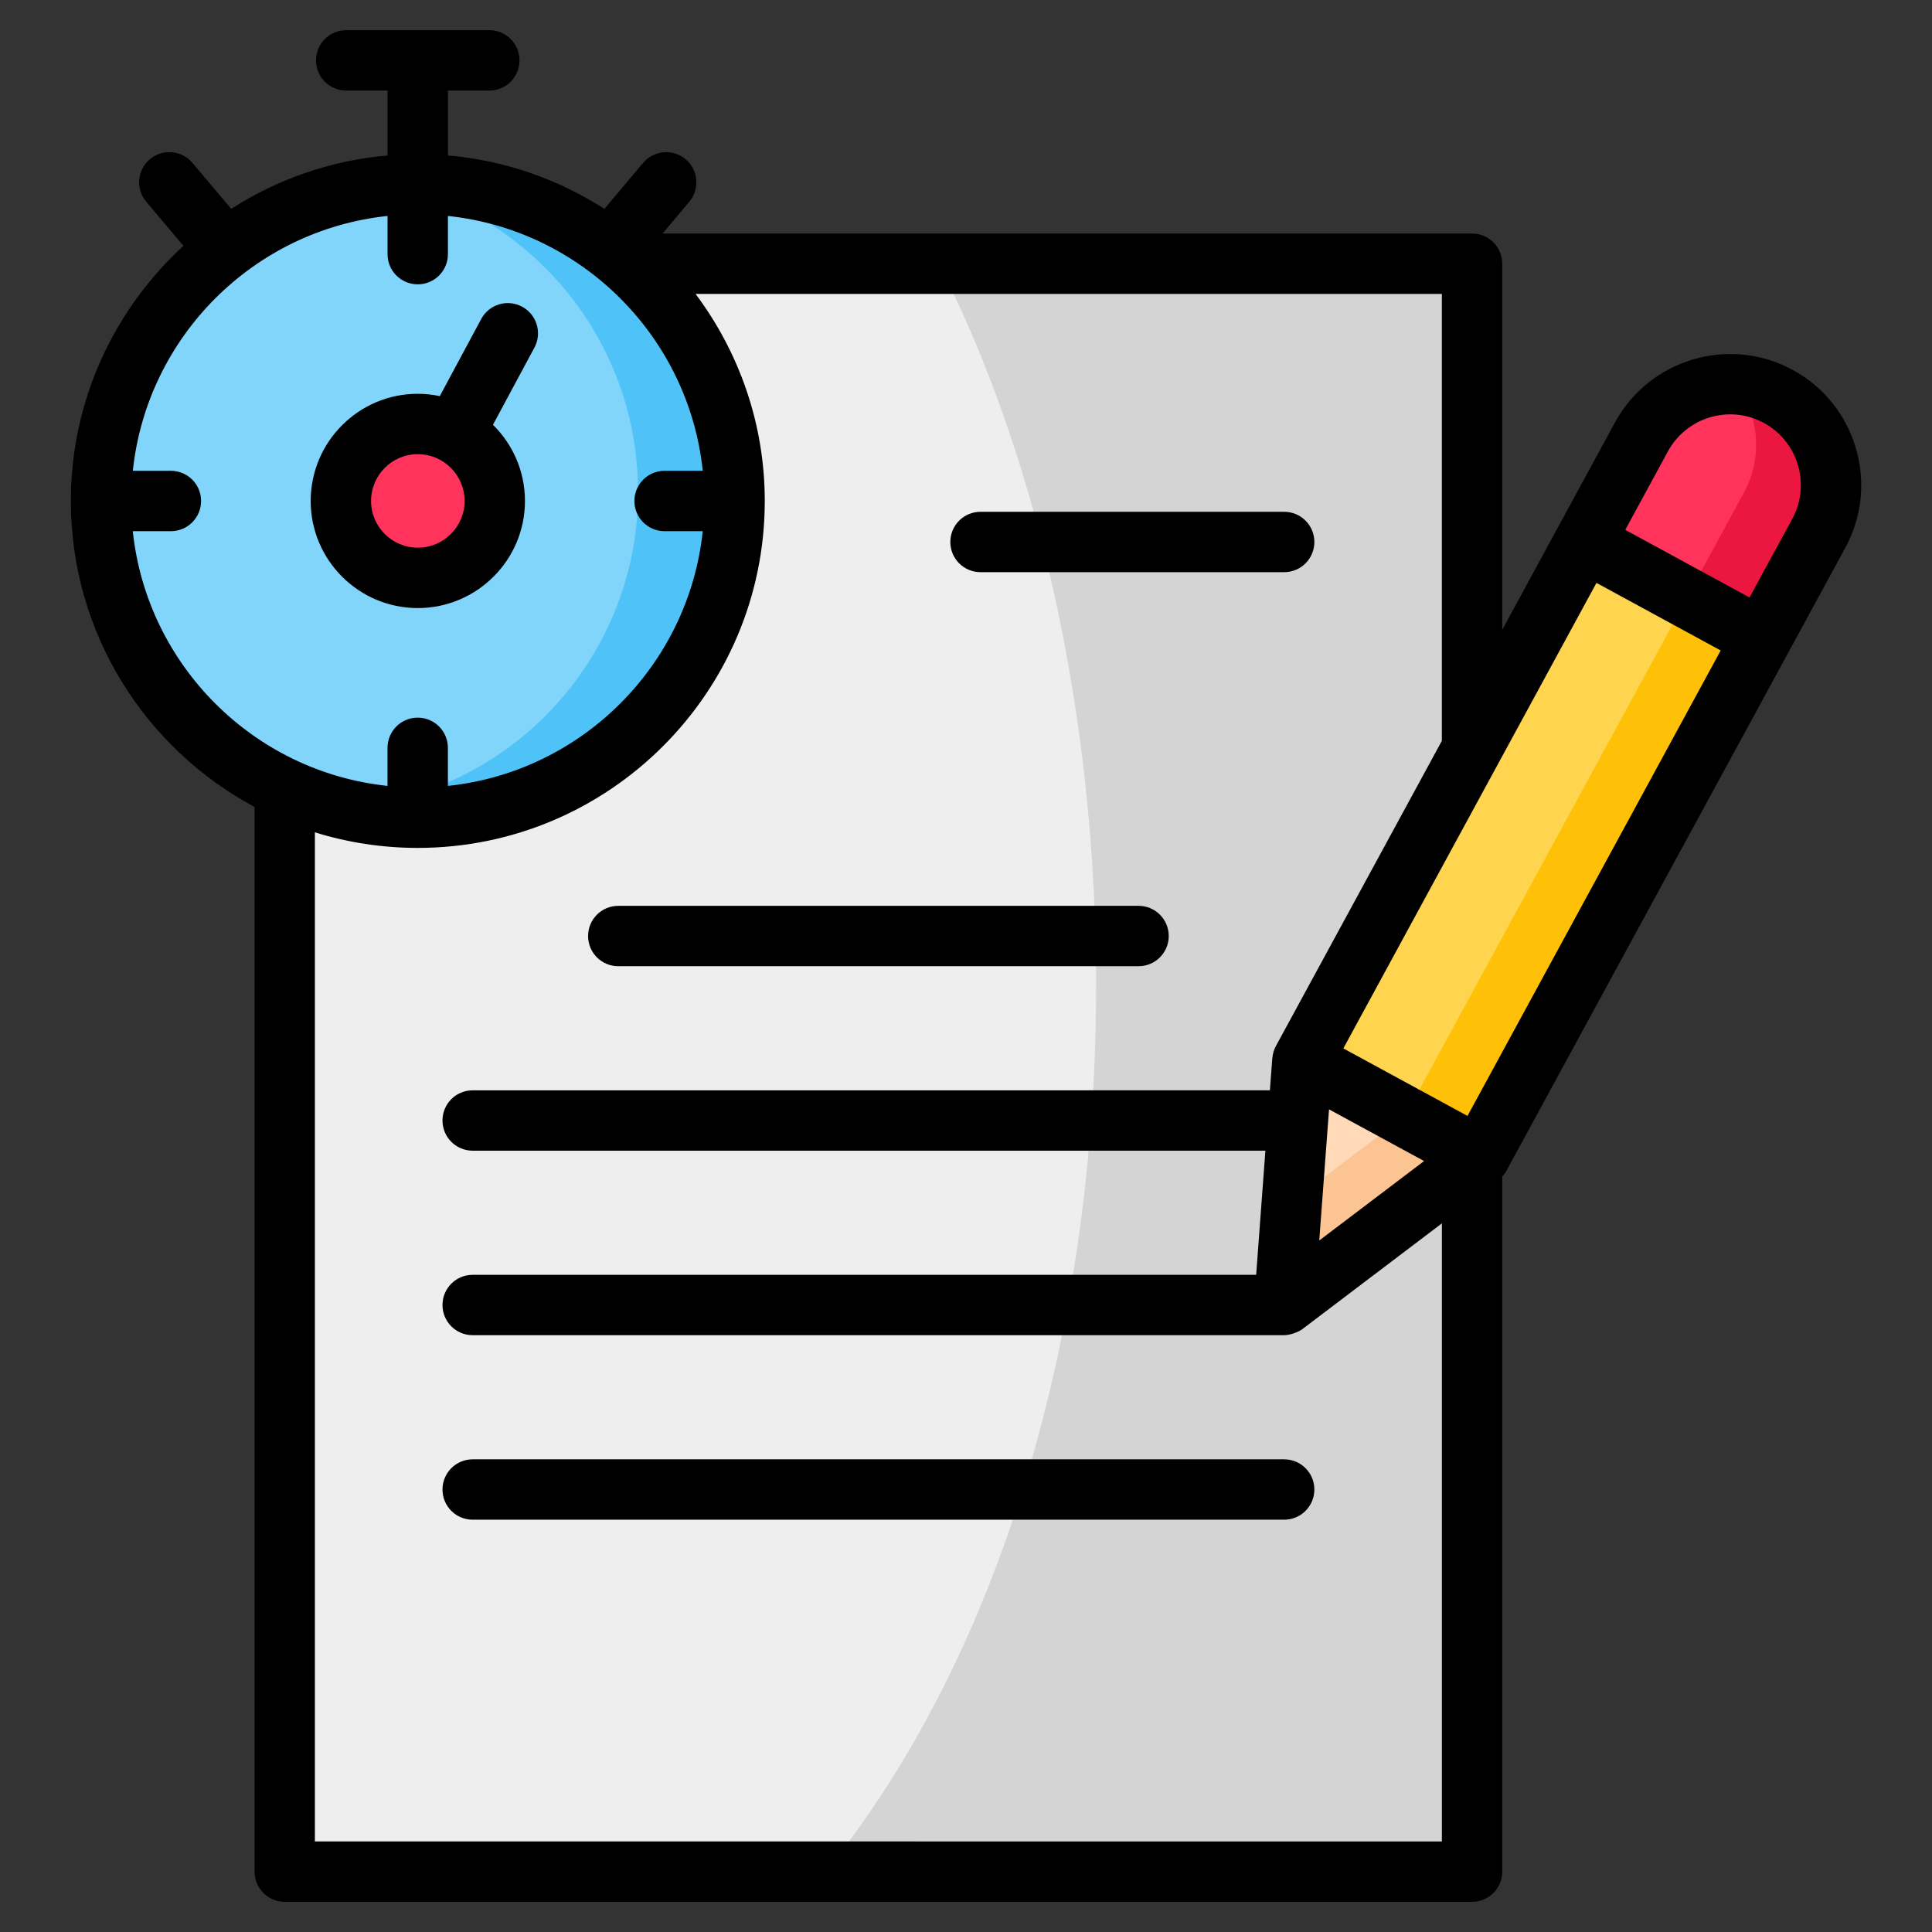 <svg enable-background="new 0 0 64 64" height="512" viewBox="0 0 64 64" width="512" xmlns="http://www.w3.org/2000/svg"><rect x="0" y="0" width="64" height="64" fill="#333333" stroke="none"/><g id="quiz"><g><g><path clip-rule="evenodd" d="m9.431 26.121v35.879h39.333v-23.491l-6.223 4.72.603-8.098 5.62-10.337v-16.058h-27.97c-3.126-1.812-13.289 12.094-11.362 17.385z" fill="#eee" fill-rule="evenodd"/></g><g><path clip-rule="evenodd" d="m48.764 8.736h-17.662c7.661 15.084 7.249 39.611-3.753 53.264h21.414c-0-23.418-0-22.652-0-53.264z" fill="#d4d4d4" fill-rule="evenodd"/></g><g><path clip-rule="evenodd" d="m43.143 35.131-.603 8.098 6.223-4.72.249-.187-2.148-1.958z" fill="#ffd9b8" fill-rule="evenodd"/></g><g><path clip-rule="evenodd" d="m52.485 17.954 1.719 3.195h4.151l1.895-3.482c.877-1.615.274-3.656-1.341-4.532-1.615-.88-3.652-.277-4.532 1.338z" fill="#ff335c" fill-rule="evenodd"/></g><g><path clip-rule="evenodd" d="m13.839 27.088c5.797 0 10.496-4.699 10.496-10.493 0-3.129-1.369-5.936-3.541-7.859-.187-.166-.385-.329-.586-.485-1.767-1.348-3.974-2.152-6.369-2.152s-4.602.804-6.365 2.152c-2.509 1.92-4.127 4.941-4.127 8.344 0 4.221 2.491 7.862 6.085 9.526 1.341.62 2.834.967 4.408.967z" fill="#81d4fa" fill-rule="evenodd"/></g><g><path clip-rule="evenodd" d="m46.286 37.161-3.493 2.647-.253 3.42 6.223-4.72.249-.187-2.481-1.348z" fill="#fcc492" fill-rule="evenodd"/></g><g><path clip-rule="evenodd" d="m55.874 19.801 2.481 1.348 1.895-3.482c.877-1.615.274-3.656-1.341-4.532-.44-.243-.915-.371-1.389-.399.745 1.012.887 2.408.249 3.583z" fill="#eb1741" fill-rule="evenodd"/></g><g><path clip-rule="evenodd" d="m21.137 16.297c0 4.681-3.063 8.646-7.298 9.997-.818.263-1.677.426-2.568.478.821.208 1.681.315 2.568.315 5.797 0 10.496-4.699 10.496-10.493 0-3.129-1.369-5.936-3.541-7.859-.187-.166-.385-.329-.586-.485-1.767-1.348-3.974-2.152-6.369-2.152-.211 0-.419.007-.627.021.211.052.423.111.627.177 1.157.371 2.228.936 3.171 1.656.204.156.399.319.589.485.281.249.547.513.8.79 1.701 1.864 2.737 4.345 2.737 7.069z" fill="#4fc3f7" fill-rule="evenodd"/></g><g><path clip-rule="evenodd" d="m43.143 35.131 5.87 3.192 9.342-17.174-5.87-3.195-3.722 6.84z" fill="#ffd54f" fill-rule="evenodd"/></g><g><path clip-rule="evenodd" d="m42.669 27.65h19.55v2.824h-19.55z" fill="#ffc107" fill-rule="evenodd" transform="matrix(.478 -.878 .878 .478 1.855 61.243)"/></g><g><path clip-rule="evenodd" d="m13.839 19.142c1.407 0 2.55-1.14 2.55-2.547 0-.974-.544-1.816-1.345-2.245-.36-.194-.769-.305-1.206-.305-1.407 0-2.547 1.143-2.547 2.55 0 1.407 1.14 2.547 2.547 2.547z" fill="#ff335c" fill-rule="evenodd"/></g><g><path d="m20.481 32.007h17.235c.553 0 1-.447 1-1s-.447-1-1-1h-17.235c-.553 0-1 .447-1 1s.447 1 1 1z"/><path d="m42.54 48.342h-26.882c-.553 0-1 .447-1 1s.447 1 1 1h26.882c.553 0 1-.447 1-1s-.447-1-1-1z"/><path d="m13.839 20.143c1.958 0 3.551-1.591 3.551-3.547 0-.988-.407-1.881-1.06-2.525l1.373-2.556c.262-.487.079-1.093-.407-1.355-.49-.264-1.094-.079-1.355.407l-1.372 2.555c-.236-.05-.48-.077-.73-.077-1.956 0-3.547 1.593-3.547 3.551-0 1.956 1.591 3.547 3.547 3.547zm0-5.098c.856 0 1.551.695 1.551 1.551 0 .853-.695 1.547-1.551 1.547-.853 0-1.547-.694-1.547-1.547 0-.856.694-1.551 1.547-1.551z"/><path d="m59.389 12.256c-2.103-1.147-4.742-.364-5.891 1.738l-3.734 6.868v-12.126c0-.553-.447-1-1-1h-26.816l.886-1.053c.355-.422.301-1.053-.122-1.409-.423-.355-1.054-.299-1.409.122l-1.281 1.523c-1.522-.976-3.285-1.605-5.183-1.769v-2.15h1.37c.553 0 1-.447 1-1s-.447-1-1-1h-4.74c-.553 0-1 .447-1 1s.447 1 1 1h1.37v2.15c-1.896.165-3.658.793-5.18 1.769l-1.285-1.524c-.355-.422-.986-.477-1.409-.12-.422.356-.475.987-.12 1.409l1.231 1.46c-2.286 2.103-3.729 5.108-3.729 8.452 0 4.383 2.468 8.197 6.085 10.135v35.269c0 .553.447 1 1 1h39.332c.553 0 1-.447 1-1v-23.026c.047-.054.093-.109.129-.175l11.237-20.657c1.142-2.103.36-4.745-1.741-5.887zm-15.687 28.837.324-4.344 3.149 1.712zm4.911-4.127-4.113-2.236 8.385-15.421 4.115 2.239zm-44.213-19.37h1.261c.553 0 1-.447 1-1s-.447-1-1-1h-1.261c.467-4.439 4.001-7.975 8.438-8.442v1.265c0 .553.447 1 1 1s1-.447 1-1v-1.265c4.439.467 7.976 4.003 8.442 8.442h-1.265c-.553 0-1 .447-1 1s.447 1 1 1h1.264c-.467 4.437-4.003 7.972-8.442 8.438v-1.261c0-.553-.447-1-1-1s-1 .447-1 1v1.261c-4.437-.467-7.972-4.002-8.438-8.438zm6.031 43.404v-33.428c1.077.335 2.221.516 3.407.516 6.339 0 11.496-5.155 11.496-11.492 0-2.572-.86-4.942-2.292-6.859h24.721v14.804l-0.0.001-5.499 10.113c-.068.126-.104.26-.115.394-0.0.003-.003.006-.003.009l-.079 1.06h-26.409c-.553 0-1 .447-1 1s.447 1 1 1h26.26l-.306 4.112h-25.954c-.553 0-1 .447-1 1s.447 1 1 1h26.882c.168 0 .453-.088.605-.203l4.619-3.501v20.475zm48.941-43.812-1.417 2.604-4.116-2.24 1.415-2.603c.619-1.133 2.044-1.557 3.178-.938 1.134.616 1.556 2.041.94 3.176z"/><path d="m32.481 18.954h10.059c.553 0 1-.447 1-1s-.447-1-1-1h-10.059c-.553 0-1 .447-1 1s.447 1 1 1z"/></g></g></g></svg>